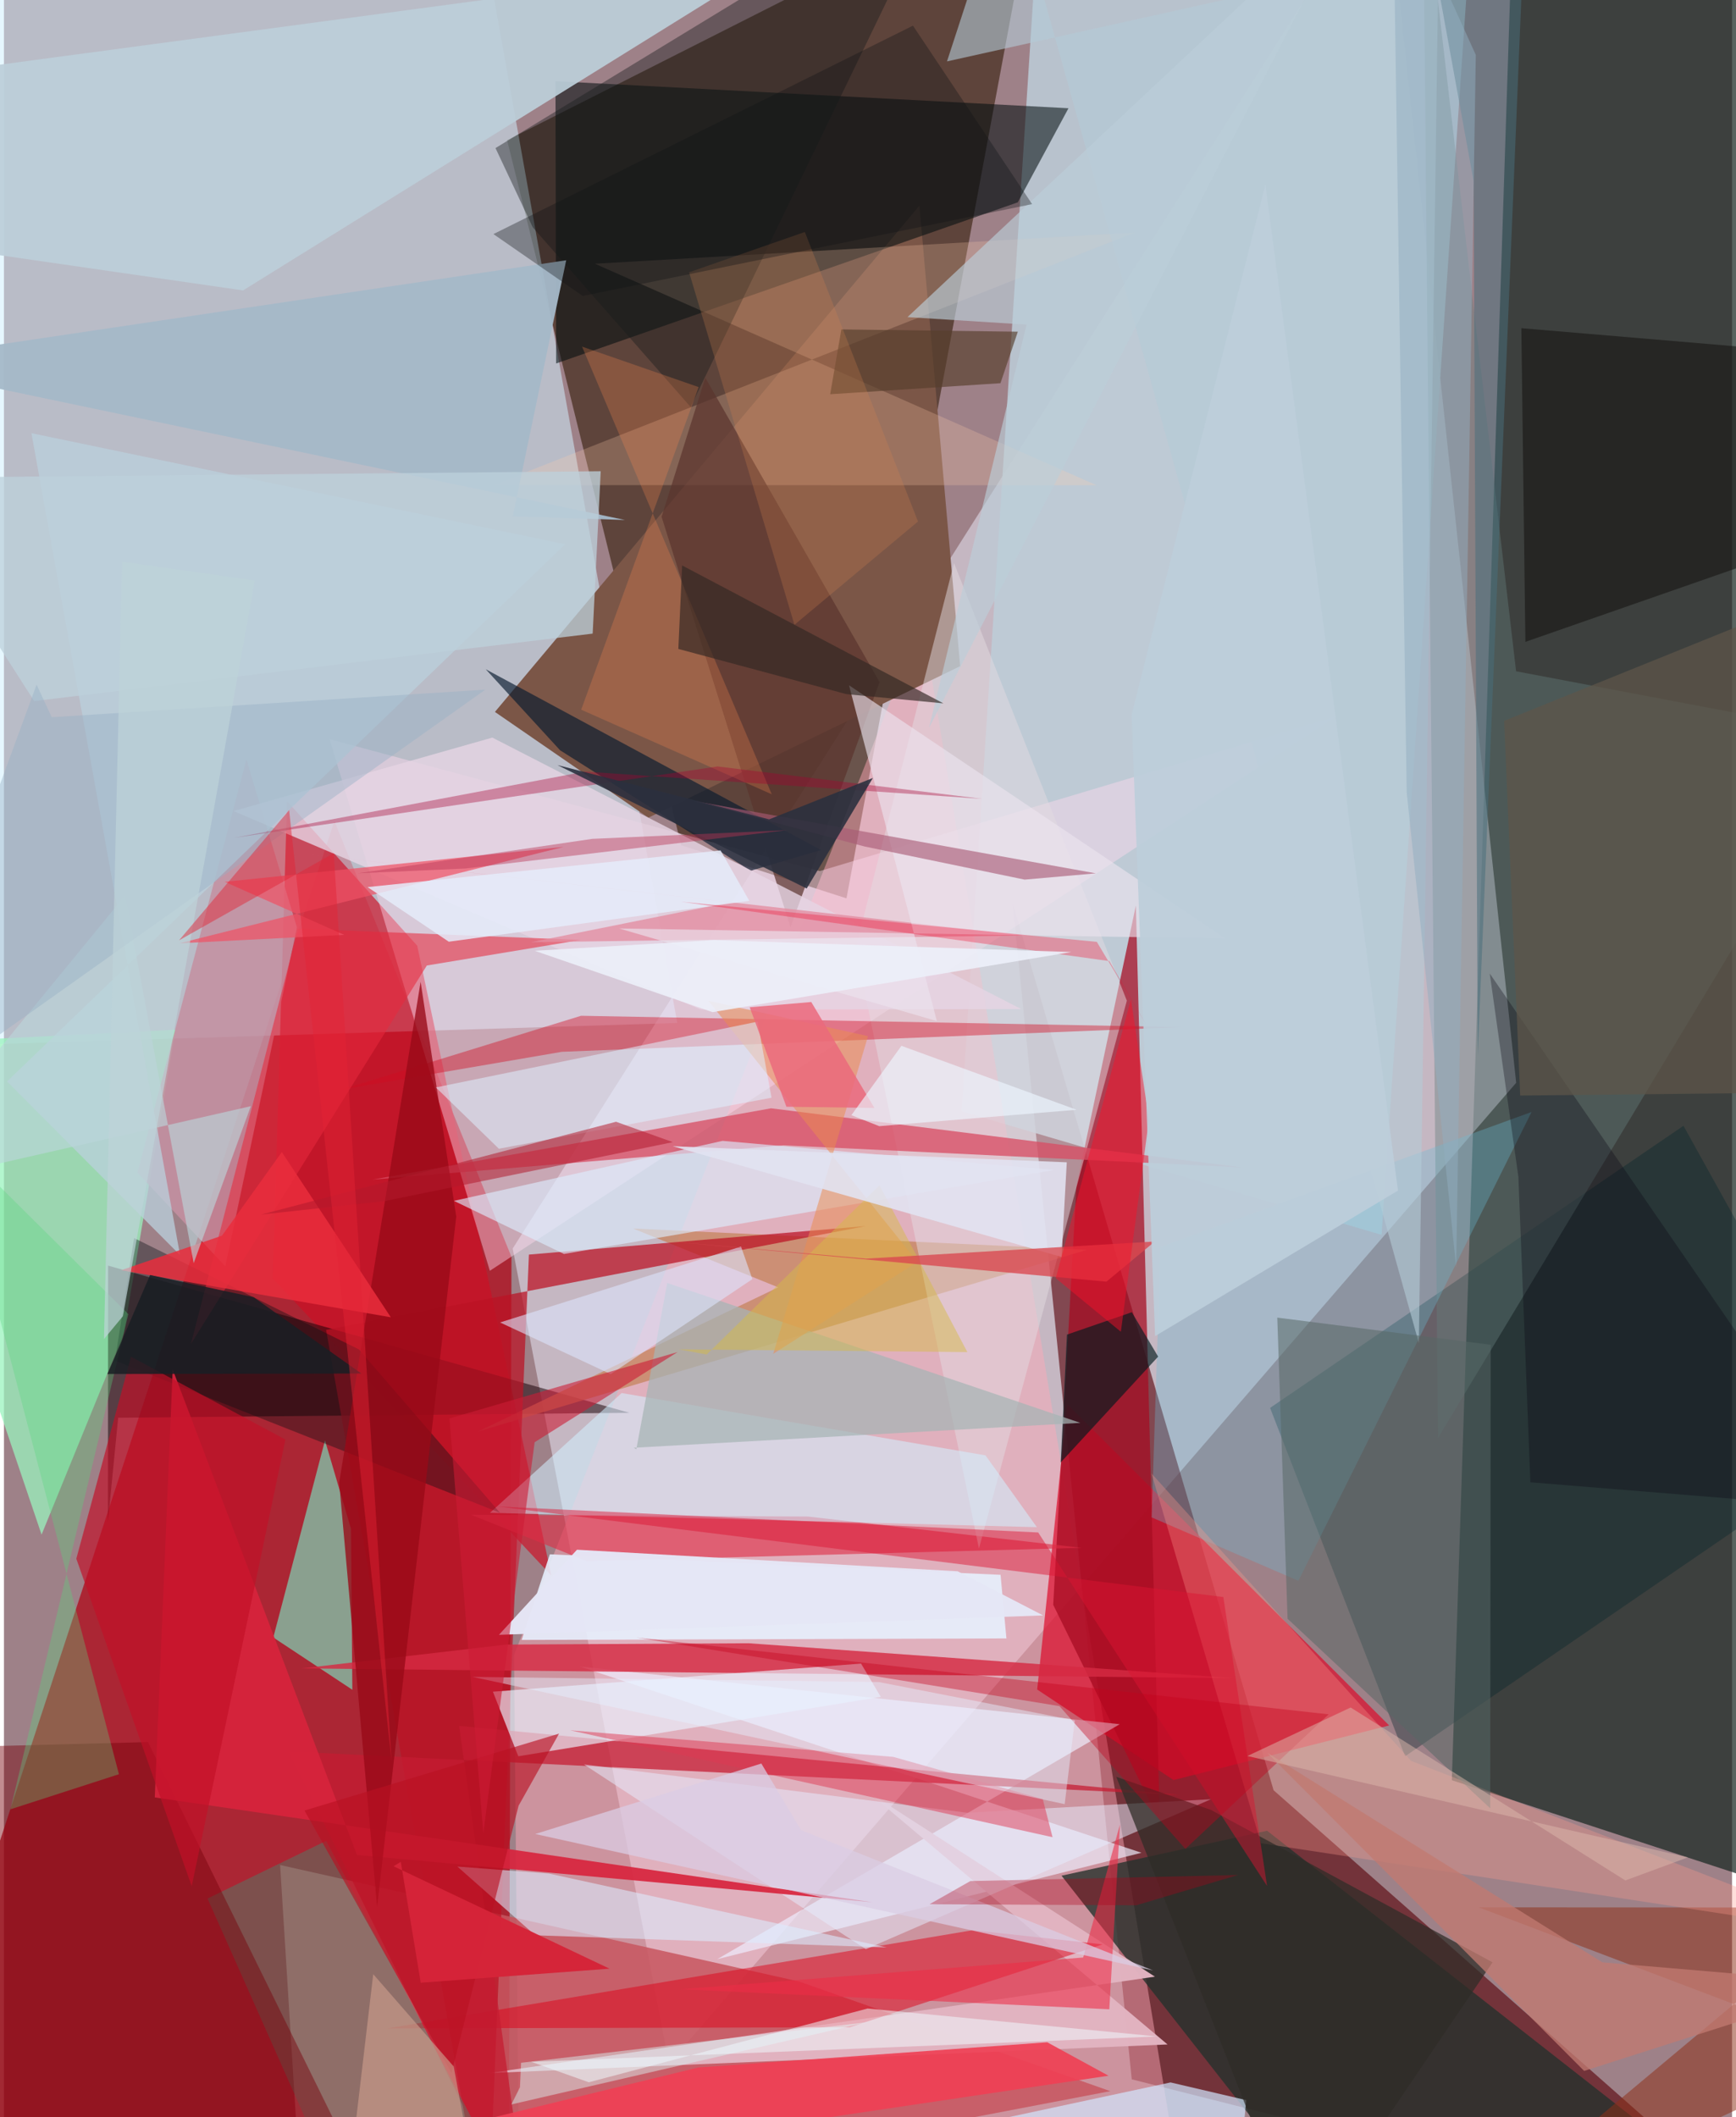 <svg xmlns="http://www.w3.org/2000/svg" width="228" height="278" viewBox="0 0 836 1024"><path fill="#9e8188" d="M0 0h836v1024H0z"/><path fill="#192823" fill-opacity=".725" d="M729.703-35.033L852.216-62l41.055 986.19-192.828-63.163z"/><path fill="#edeefe" fill-opacity=".498" d="M731.57 523.706L668.46-62 246.11 603.873l75.6 394.267z"/><path fill="#b00314" fill-opacity=".718" d="M245.528 607.943l-1.32 457.25L-62 1073.49l221.843-676.386z"/><path fill="#442b1c" fill-opacity=".706" d="M327.638 408.834l79.952 25.663L500.127-62 243.424 67.79z"/><path fill="#d1f1ff" fill-opacity=".533" d="M226.152-62L-62-44.26l1.286 551.008 386.422-11.969z"/><path fill="#560008" fill-opacity=".604" d="M863.617 1086L614.214 865.879 487.922 436.68l57.668 569.02z"/><path fill="#bdcdd8" fill-opacity=".859" d="M501.156-51.297l-37.87 588.833 203.157 59.71L711.43-59.455z"/><path fill="#ffa8b6" fill-opacity=".471" d="M249.067 1046.41l-2.301-246.001 197.476-500.384 120.763 732.759z"/><path fill="#7b5647" d="M442.876 99.461l-205.364 244.87 74.245 51.153 150.827-73.282z"/><path fill="#dd0e2d" fill-opacity=".714" d="M565.814 860.947l104.31-26.396-155.71-155.383-14.567 137.995z"/><path fill="#c7565f" fill-opacity=".851" d="M133.598 902.036l251.204 56.39 150.4 52.992L145.067 1086z"/><path fill="#a60c22" fill-opacity=".729" d="M507.597 776.182l51.57 105.038-11.575-443.25-28.773 135.76z"/><path fill="#9af3be" fill-opacity=".749" d="M57.951 644.876l25.044-146.838L-62 505.358l80.194 236.888z"/><path fill="#cf0f23" fill-opacity=".659" d="M264.778 762.005l-64.86-304.597-62.97-69.926-6.892 230.858z"/><path fill="#000c0e" fill-opacity=".549" d="M490.473 97.86l24.51-45.506-248.17-13.092.307 136.538z"/><path fill="#ffdaef" fill-opacity=".431" d="M394.67 421.31l-237.126-63.788 77.512 257.118 409.295-268.058z"/><path fill="#190007" fill-opacity=".525" d="M302.582 683.33l-252.2-71.192-.075 123.86 4.95-50.282z"/><path fill="#26312c" fill-opacity=".796" d="M511.617 907.204l99.447-21.738L867.009 1086l-218.123-3.9z"/><path fill="#00252b" fill-opacity=".345" d="M677.834 849.458L898 698.564 812.499 544.51l-199.98 136.44z"/><path fill="#eef" fill-opacity=".675" d="M345.077 947.582l194.698-113.646-261.32-27.925 271.848 90.107z"/><path fill="#7adfbd" fill-opacity=".659" d="M155.307 696.674l12.57 42.718.666 77.89-38.244-25.295z"/><path fill="#c78560" fill-opacity=".78" d="M374.557 622.643L229.16 692.437l294.837-87.957-219.646-10.284z"/><path fill="#e1b3c1" fill-opacity=".98" d="M562.903 988.835l-328.115 13.832 322.02-46.625-139.127-89.578z"/><path fill="#df0016" fill-opacity=".498" d="M409.088 980.541l122.46-40.11-62.92-6.864-282.985 47.483z"/><path fill="#e7f1ff" fill-opacity=".882" d="M482.132 761.683l2.824 30.752-234.514.746 13.634-41.418z"/><path fill="#677e7d" fill-opacity=".404" d="M693.752 695.511L686.458-62l45.065 386.672L898 356.212z"/><path fill="#bc1225" fill-opacity=".725" d="M155.847 643.226L233.89 1086l20.067-479.207 162.95-13.79z"/><path fill="#df2c44" fill-opacity=".616" d="M225.905 732.613l56.078 22.48 239.368-6.465-132.378-15.119z"/><path fill="#d52a42" fill-opacity=".82" d="M595.405 811.694l-235.208-16.916-117.2.651-98.966 11.512z"/><path fill="#bccfda" fill-opacity=".922" d="M-61.755 39.28l433.82-58.061-256.402 159.25L-62 114.76z"/><path fill="#e3dae1" fill-opacity=".494" d="M412.041 458.416l59.63 290.545 71.545-264.957-83.606-211.688z"/><path fill="#d84e63" fill-opacity=".765" d="M376.994 553.943l221.717 10.667-227.593-28.562-192.884 34.494z"/><path fill="#ffceaf" fill-opacity=".239" d="M528.578 234.706l-291.933-.08L546.872 112.51l-260.995 15.045z"/><path fill="#d20b21" fill-opacity=".416" d="M279.182 491.295l290.348 5.492-299.627 11.937-106.38 18.216z"/><path fill="#c51c31" fill-opacity=".737" d="M220.184 834.735l349.004 33.49L137.686 847.1 255.27 1086z"/><path fill="#02c294" fill-opacity=".267" d="M155.909 890.345L258.545 1086l-101.402-35.85-58.656-131.901z"/><path fill="#c490a1" fill-opacity=".863" d="M141.733 448.56l-24.431-81.31L64.57 567.177l42.523 45.316z"/><path fill="#ebf3ff" fill-opacity=".651" d="M236.539 818.215l178.099-13.595 9.539 16.096-175.36 28.73z"/><path fill="#d1efff" fill-opacity=".565" d="M235.114 731.696l264.586 6.94-24.857-34.728-176.022-30.144z"/><path fill="#5a342d" fill-opacity=".71" d="M318.147 249.956l21.137-67.282 84.303 147.195-43.093 118.594z"/><path fill="#e6edff" fill-opacity=".51" d="M416.96 942.76L280.601 853.4l185.392 23.365L583.98 870.2z"/><path fill="#6bbdd4" fill-opacity=".325" d="M626.207 764.584l112.807-226.757L559.51 603.03l-4.307 130.867z"/><path fill="#76000b" fill-opacity=".451" d="M167.468 1041.338l-213.52 7.484L-62 846.034l131.685-3.456z"/><path fill="#151412" fill-opacity=".58" d="M734.072 158.733l142.286 12.03L898 253.97l-161.97 56.47z"/><path fill="#091013" fill-opacity=".384" d="M171.725 652.67l68.26 79.022-186.286-73.609 9.254-59.269z"/><path fill="#8d2f17" fill-opacity=".518" d="M713.426 922.516l179.274.12L697.405 1086 898 992.511z"/><path fill="#081a2f" fill-opacity=".655" d="M269.03 362.87l-35.945-39.166 162.194 87.423-34.09 10.04z"/><path fill="#dcedff" fill-opacity=".627" d="M270.917 606.494l-53.234-25.678 129.956-29.024 160.414 14.069z"/><path fill="#de3752" fill-opacity=".49" d="M273.912 836.88l156.302 12.863 72.334 20.417 4.737 18.433z"/><path fill="#d7233c" fill-opacity=".914" d="M170.767 897.169l249.407 22.884-347.21-50.705 8.662-206.994z"/><path fill="#e6d5e3" fill-opacity=".804" d="M111.064 392.297l125.2-35.552L492.127 488.05l-154.996.257z"/><path fill="#bad1dc" fill-opacity=".753" d="M1.481 523.055L271.44 263.247l-258.146-53.73L85.185 607.06z"/><path fill="#ff998d" fill-opacity=".314" d="M680.72 851.68L898 935.773l-289.899-44.276-52.966-178.84z"/><path fill="#e6293c" fill-opacity=".569" d="M204.585 466.976l74.42-12.35-136.749-5.464-51.797 200.844z"/><path fill="#ddecff" fill-opacity=".576" d="M256.993 936.027L219.33 902.78l44.396 3.421 163.32 35.71z"/><path fill="#d2e7ff" fill-opacity=".694" d="M431.177 1035.762l133.195-28.564 36.591 8.562-5.495 60.169z"/><path fill="#001a1e" fill-opacity=".647" d="M511.223 707.328l47.135-51.177-12.724-21.477L514.26 645.5z"/><path fill="#a6b4b4" fill-opacity=".722" d="M320.883 620.538l199.855 67.653-216.072 12.036 1.246.748z"/><path fill="#ef4155" fill-opacity=".918" d="M534.35 1003.957l-29.63-16.175-168.774 12.18L-17.266 1086z"/><path fill="#181d1c" fill-opacity=".408" d="M332.163 196.821l-76.364-86.91-18.005-38.293L457.334-62z"/><path fill="#eb8b51" fill-opacity=".525" d="M372.153 654.8l45.86-153.65-77.23-17.095 101.115 126.282z"/><path fill="#980a18" fill-opacity=".788" d="M201.567 474.865l17.238 113.59-38.282 333.887-18.357-205.257z"/><path fill="#59d57d" fill-opacity=".329" d="M-24.53 551.554l80.15 306.575-52.47 16.966 57.02-239.503z"/><path fill="#ed2e47" fill-opacity=".584" d="M522.105 946.775l-195.012 15.348 207.646 9.695 5.144-89.35z"/><path fill="#e38ea2" fill-opacity=".792" d="M255 455.707l95.961-19.27L146.11 413l346.824 39.469z"/><path fill="#ef5165" fill-opacity=".71" d="M270.81 409.585l-164.036 16.921 57.805 25.65-79.81 4.097z"/><path fill="#c11027" fill-opacity=".671" d="M136.161 696.263l-45.334 216.03-55.822-158.394 26.455-97.69z"/><path fill="#b4cbd7" fill-opacity=".596" d="M456.217 29.692L694.039-23.12l-9.552 672.767L486.129-62z"/><path fill="#ebe3ee" fill-opacity=".624" d="M591.089 453.977l-293.49-4.905 153.71 44.789-42.483-162.411z"/><path fill="#def0ff" fill-opacity=".545" d="M364.59 494.137l6.743 36.795-131.903 24.676-30.506-29.658z"/><path fill="#576765" fill-opacity=".533" d="M620.976 782.925l-4.978-145.64 103.236 13.13-.211 224.233z"/><path fill="#070412" fill-opacity=".31" d="M718.786 470.867l13.86 98.41 5.792 147.653 158.45 12.878z"/><path fill="#dacde4" fill-opacity=".737" d="M385.617 885.186l170.303 67.842-298.912-65.986L366.4 852.956z"/><path fill="#2f2c27" fill-opacity=".729" d="M583.987 875.432l136.174 73.673L627.258 1086 538.09 859.353z"/><path fill="#486f7c" fill-opacity=".529" d="M710.958 87.535l2.018 422.97L736.59-62l-50.954 10.426z"/><path fill="#da1531" fill-opacity=".471" d="M589.908 772.431l21.148 139.76-110.718-170.99-261.864-12.603z"/><path fill="#dde6fe" fill-opacity=".584" d="M239.999 639.622l53.503 25.001 68.572-45.955-5.504-15.755z"/><path fill="#d7f1f0" fill-opacity=".482" d="M249.629 1009.522l.533-11.829 167.562-19.65-172.242 39.792z"/><path fill="#e92d3d" fill-opacity=".847" d="M105.48 597.643l28.945-40.427 52.731 79.912-130.51-22.756z"/><path fill="#a85a75" fill-opacity=".624" d="M528.22 422.403l-34.453 3.039-77.594-16.062-82.095-21.92z"/><path fill="#bbced9" fill-opacity=".651" d="M437.118 153.37l218.31-204.575L447.505 352.04l47.193-195.031z"/><path fill="#f0fbff" fill-opacity=".518" d="M557.934 984.965L417.821 971.44l-134.887 35.686-27.832-9.904z"/><path fill="#fd8a53" fill-opacity=".263" d="M336.08 187.228l-56.423-19.583L371.44 384.17l-92.192-40.913z"/><path fill="#a5b9c8" fill-opacity=".953" d="M246.14 249.716l25.855-123.835L-62 175.517 300.428 251.5z"/><path fill="#b2192b" fill-opacity=".533" d="M124.405 587.44l59.847-6.531 139.316-28.49-27.457-9.866z"/><path fill="#b91022" fill-opacity=".631" d="M145.394 875.695l123.163-37.225-19.6 34.906-32.423 129.277z"/><path fill="#a60131" fill-opacity=".369" d="M111.222 405.241l233.995-34.534 127.908 15.654-192.003-13.176z"/><path fill="#322823" fill-opacity=".663" d="M326.247 313.865l1.836-40.374 126.392 66.702-46.862-4.447z"/><path fill="#c4011a" fill-opacity=".384" d="M305.814 791.969l335.031 37.197-69.331 65.101-60.902-69.085z"/><path fill="#e6f0ff" fill-opacity=".459" d="M226.706 811.054l286.447 61.554 4.889-40.505-94.836-18.565z"/><path fill="#d6bb47" fill-opacity=".478" d="M326.44 652.612l139.63 1.358-42.52-80.706-83.597 81.871z"/><path fill="#e5e6f5" fill-opacity=".976" d="M461.396 759.984l41.297 21.335-263.227 9.39 37.75-41.165z"/><path fill="#e2e3f1" fill-opacity=".894" d="M512.408 593.978l1.753-31.81-190.622-7.788 188.127 53.563z"/><path fill="#da484f" fill-opacity=".784" d="M416.987 608.76l-103.027-9.08 219.384 20.214 23.406-19.424z"/><path fill="#c27a70" fill-opacity=".765" d="M895.981 959.564l-131.53 42.073L611.216 847.82 773.25 949.108z"/><path fill="#573e2c" fill-opacity=".651" d="M490.48 160.43l-8.397 24.908-82.38 5.345 5.404-31.35z"/><path fill="#e5ecfa" fill-opacity=".851" d="M346.67 411.314l13.917 24.407L215.19 455.47l-39.285-26.418z"/><path fill="#cd1c35" fill-opacity=".592" d="M325.883 653.946l-69.152 43.607-24.834 189.12-16.364-200.629z"/><path fill="#bbd6da" fill-opacity=".627" d="M91.783 610.965l27.639-75.94-177.465 40.4L58.597 433.13z"/><path fill="#af021a" fill-opacity=".337" d="M547.802 921.515l-100.053-.503 19.749-11.203 129.457-2.933z"/><path fill="#5e5649" fill-opacity=".729" d="M898 279.042l-172.265 69.617 7.779 181.223 141.884-1.517z"/><path fill="#d9864f" fill-opacity=".243" d="M442.183 252.236L387.445 112.2l-55.997 19.497 50.966 170.496z"/><path fill="#0f1215" fill-opacity=".345" d="M279.988 143.143l217.403-44.412-57.642-86.314-202.962 100.804z"/><path fill="#f4112a" fill-opacity=".482" d="M553.9 541.517l-13.566 102.612-31.51-25.895 36.39-135.012z"/><path fill="#2b303e" fill-opacity=".89" d="M388.334 429.748l32.037-53.47-50.189 20.023-102.394-26.25z"/><path fill="#191e24" fill-opacity=".851" d="M50.027 664.574l20.67-47.903 50.055 10.734 52.165 36.92z"/><path fill="#bdceda" fill-opacity=".937" d="M545.523 345.658L610.26 89.27l64.134 486.548-117.512 70.422z"/><path fill="#cc9c8c" fill-opacity=".647" d="M178.642 954.837L163.216 1086l68.994-7.342-14.627-79.175z"/><path fill="#bdd0db" fill-opacity=".757" d="M284.804 306.454l3.891-78.536-343.217 3.214L14.614 339.08z"/><path fill="#97b1c5" fill-opacity=".431" d="M15.793 331.135L-62 542.895l294.883-209.333L23.116 346.89z"/><path fill="#eb697c" fill-opacity=".839" d="M360.784 487.192l29.769-2.557 30.558 51.247-42.585-.59z"/><path fill="#b93353" fill-opacity=".435" d="M284.663 405.72l93.826-4.174-155.25 18.523-51.915 2.295z"/><path fill="#d52438" fill-opacity=".98" d="M188.487 902.639l104.492 49.542-91.36 6.788-9.643-58.456z"/><path fill="#bed3d9" fill-opacity=".702" d="M121.373 280.777l-64.237-9.15-8.748 376.03 9.156-11.047z"/><path fill="#92aec0" fill-opacity=".49" d="M712.037 26.57l-9.486 586.347-23.949-229.784L671.88-62z"/><path fill="#f4092b" fill-opacity=".314" d="M552.28 495.11l-23.578-39.562-201.233-19.417 207.285 28.719z"/><path fill="#eceff9" fill-opacity=".91" d="M516.358 460.464l-173.55 29.08-86.033-29.682 86.624-5.175z"/><path fill="#edf5ff" fill-opacity=".651" d="M409.964 539.367l24.207-33.541 84.723 30.93-95.465 7.93z"/><path fill="#dcb9ad" fill-opacity=".494" d="M814.66 898.339l-213.122-49.02 49.95-23.46 132.894 83.64z"/><path fill="#e42435" fill-opacity=".463" d="M159.543 412.633l27.987 439.352-49.569-460.16-53.272 62.996z"/></svg>